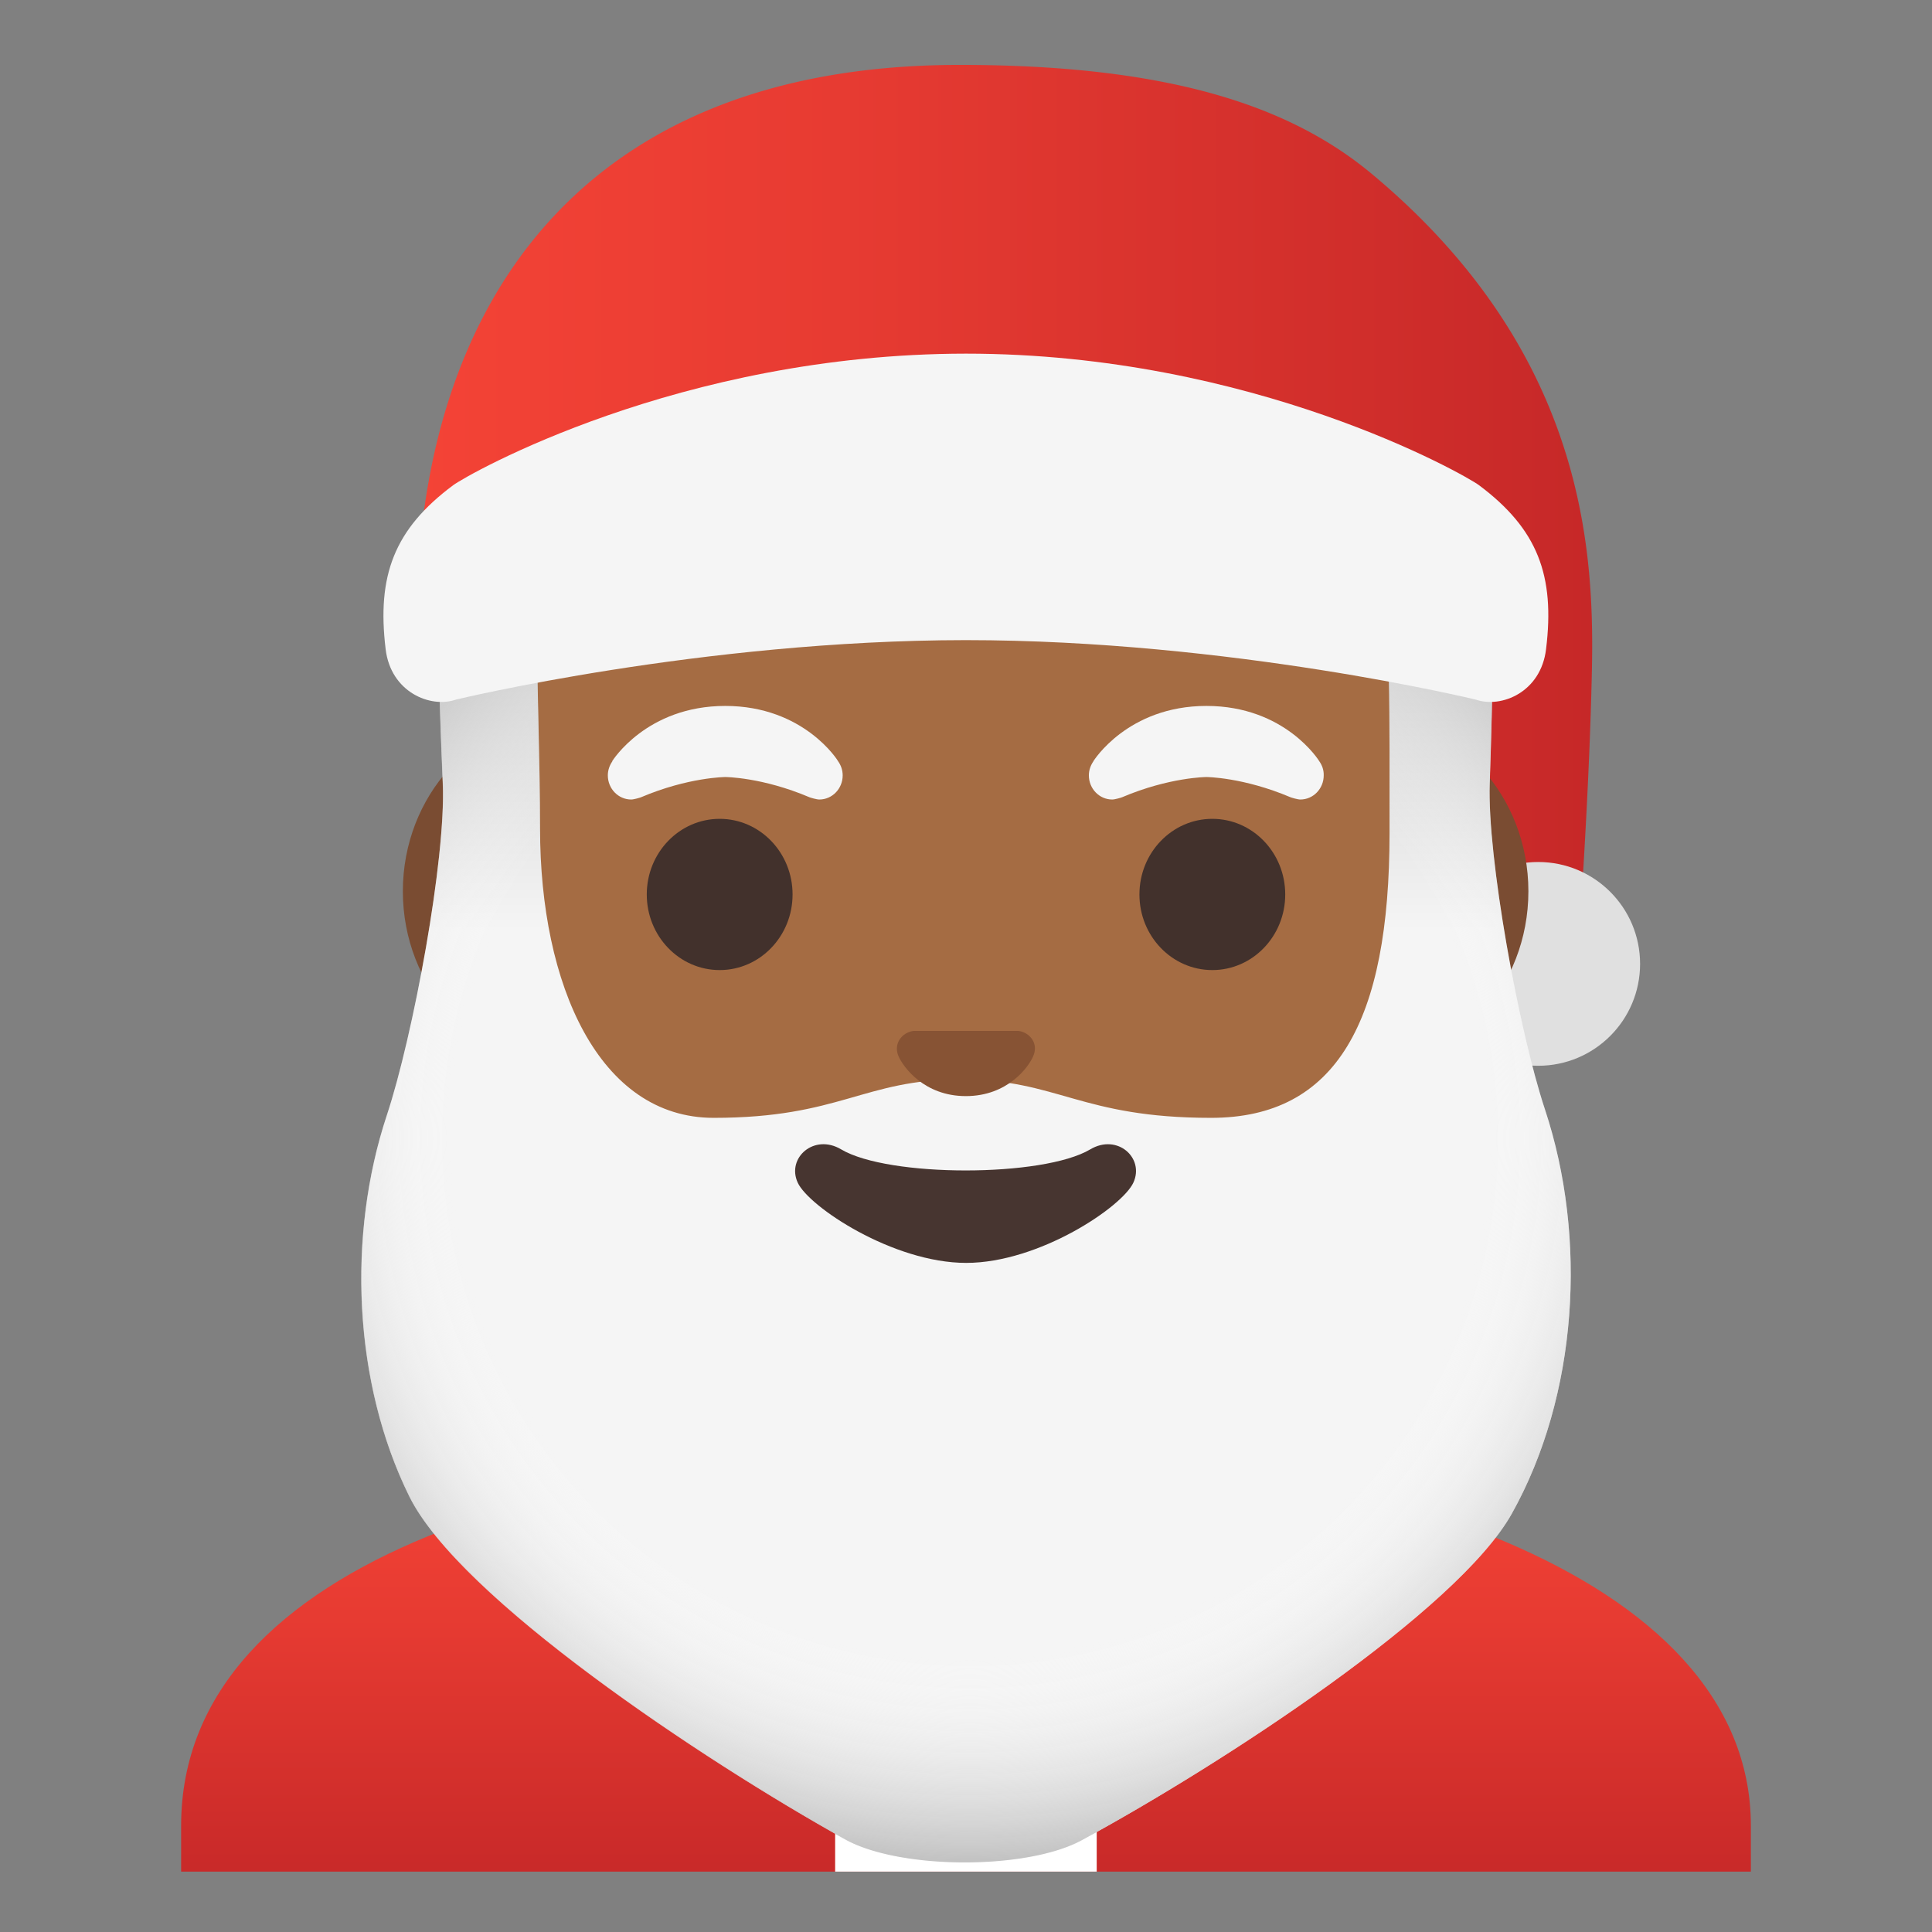 <svg xmlns="http://www.w3.org/2000/svg" viewBox="0 0 128 128" width="512px" height="512px"><rect x="0" y="0" width="128" height="128" fill="#808080" stroke="none"/><linearGradient id="a" gradientUnits="userSpaceOnUse" x1="27.61" y1="97.108" x2="105.482" y2="97.108" gradientTransform="matrix(1 0 0 -1 0 130)"><stop offset="0" stop-color="#f44336"/><stop offset=".359" stop-color="#e73b32"/><stop offset="1" stop-color="#c62828"/></linearGradient><path d="M90.92 11.55C85.56 7.07 77.56 4.3 63.59 4.3c-25.64 0-35.98 16.53-35.98 36.87 0 .08 2.42.25 2.91.29.06 0 .11.01.17.01L64 32s30.06 9.38 30.31 10.22L100 59.73a2.445 2.445 0 0 0 2.35 1.75c1.29 0 2.36-1 2.45-2.29.18-2.87.48-8.01.62-12.9.2-7.43.86-21.91-14.5-34.74z" fill="url(#a)"/><ellipse cx="101.91" cy="63.86" rx="6.75" ry="6.75" fill="#e0e0e0"/><linearGradient id="b" gradientUnits="userSpaceOnUse" x1="64" y1="33.159" x2="64" y2="4.681" gradientTransform="matrix(1 0 0 -1 0 130)"><stop offset="0" stop-color="#f44336"/><stop offset=".359" stop-color="#e73b32"/><stop offset="1" stop-color="#c62828"/></linearGradient><path d="M64.14 95.97H64c-25.65.03-52 7.1-52 24.99V124h104v-3.04c0-16.86-26.1-24.99-51.86-24.99z" fill="url(#b)"/><path fill="#fff" d="M55.33 105.67V124h17.33v-18.33z"/><path d="M90.76 47.55H37.19c-5.78 0-10.5 5.17-10.5 11.5s4.73 11.5 10.5 11.5h53.57c5.78 0 10.5-5.18 10.5-11.5s-4.72-11.5-10.5-11.5z" fill="#7a4c32"/><path d="M35.75 34.96c-2.32 6.06-3.55 12.89-3.55 20.05 0 11.73 3.39 21.52 9.81 28.3 5.65 5.97 13.31 9.26 21.58 9.26 8.26 0 15.93-3.29 21.58-9.26 6.42-6.78 9.81-16.57 9.81-28.3 0-7.17-1.24-13.99-3.55-20.05H35.75z" fill="#a56c43"/><g fill="#42312c"><ellipse cx="47.68" cy="59.26" rx="4.83" ry="5.01"/><ellipse cx="80.32" cy="59.26" rx="4.83" ry="5.01"/></g><g fill="#f5f5f5"><path d="M87.41 50.44c0-.01-2.25-3.67-7.48-3.67s-7.49 3.66-7.49 3.66v.01c-.18.26-.3.58-.3.93 0 .88.69 1.6 1.55 1.6.18 0 .61-.13.65-.15 3.13-1.33 5.59-1.34 5.59-1.34s2.43.01 5.57 1.34c.04.02.47.15.65.15.86 0 1.55-.72 1.55-1.6.01-.34-.1-.66-.29-.93zM55.53 50.44c.01-.01-2.25-3.67-7.48-3.67s-7.49 3.66-7.49 3.66l.01.01c-.18.26-.3.58-.3.93 0 .88.69 1.6 1.55 1.6.18 0 .61-.13.65-.15 3.13-1.33 5.59-1.34 5.59-1.34s2.44.01 5.57 1.34c.04.02.47.15.65.15.86 0 1.55-.72 1.55-1.6 0-.34-.11-.66-.3-.93z"/></g><linearGradient id="c" gradientUnits="userSpaceOnUse" x1="63.999" y1="100.565" x2="63.999" y2="20.882"><stop offset=".488" stop-color="#f5f5f5"/><stop offset=".831" stop-color="#bdbdbd"/></linearGradient><path d="M102.36 73.51c-1.74-5.25-3.83-16.73-3.66-21.6.22-6.4.24-10.71.2-13.78-.05-3.7-3.07-6.67-6.78-6.67h-.69v6.51c.7 3.34.63 9.44.63 17.24 0 12.46-3.52 18.85-11.82 18.85-8.67 0-10.15-2.55-16.59-2.55-6.45 0-7.98 2.55-16.37 2.55-7.57 0-11.5-8.77-11.5-19.17 0-4.57-.2-9.04-.19-12.58V31.47c-3.66.1-6.6 3.08-6.6 6.77.01 3.06.08 7.35.35 13.67.21 4.99-1.97 16.71-3.71 21.98-2.64 7.96-2.22 17.72 1.49 25.24 3.32 6.73 19.39 17.45 28.87 22.72 3.62 2.01 12.05 2.03 15.69.06 9.33-5.06 24.9-15.22 28.48-21.63 4.38-7.83 5.02-18.24 2.2-26.77z" fill="url(#c)"/><radialGradient id="d" cx="64.273" cy="75.41" r="48.557" gradientUnits="userSpaceOnUse"><stop offset=".706" stop-color="#fff" stop-opacity="0"/><stop offset="1" stop-color="#bdbdbd"/></radialGradient><path d="M102.36 73.51c-1.74-5.25-3.83-16.72-3.67-21.6.23-6.4.24-10.71.2-13.77a6.76 6.76 0 0 0-6.77-6.67h-.06v23.75c0 12.46-3.52 18.84-11.81 18.84-8.68 0-10.16-2.54-16.6-2.54-6.45 0-7.98 2.54-16.37 2.54-7.57 0-11.51-8.76-11.51-19.17 0-5.32-.27-10.51-.16-14.25h-.03v-9.16c-3.66.09-6.6 3.08-6.59 6.77 0 3.06.07 7.36.34 13.67.22 4.99-1.96 16.72-3.71 21.98-2.64 7.97-2.22 17.72 1.49 25.24 3.33 6.74 19.39 17.45 28.87 22.72 3.62 2.02 12.05 2.04 15.69.06 9.33-5.06 24.9-15.22 28.49-21.63 4.38-7.84 5.02-18.25 2.2-26.78z" fill="url(#d)"/><path d="M72.23 76.15c-3.13 1.86-13.37 1.86-16.5 0-1.79-1.07-3.63.56-2.88 2.2.73 1.6 6.32 5.32 11.16 5.32s10.35-3.72 11.08-5.32c.75-1.63-1.06-3.27-2.86-2.2z" fill="#473530"/><path d="M67.79 68.38c-.1-.04-.21-.07-.32-.08h-6.94c-.11.01-.21.04-.32.08-.63.25-.98.91-.68 1.6s1.68 2.64 4.46 2.64c2.79 0 4.17-1.95 4.46-2.64.31-.69-.03-1.34-.66-1.6z" fill="#875334"/><path d="M97.98 32.14c-.95-.7-14.98-8.71-33.98-8.71-19 .01-33.03 8.01-33.98 8.72-3.91 2.91-5.06 6-4.47 10.86.34 2.85 2.97 3.93 4.66 3.34 0 0 16.26-3.93 33.78-3.94 17.53 0 33.78 3.94 33.78 3.94 1.7.59 4.32-.49 4.66-3.34.6-4.87-.55-7.96-4.45-10.87z" fill="#f5f5f5"/></svg>